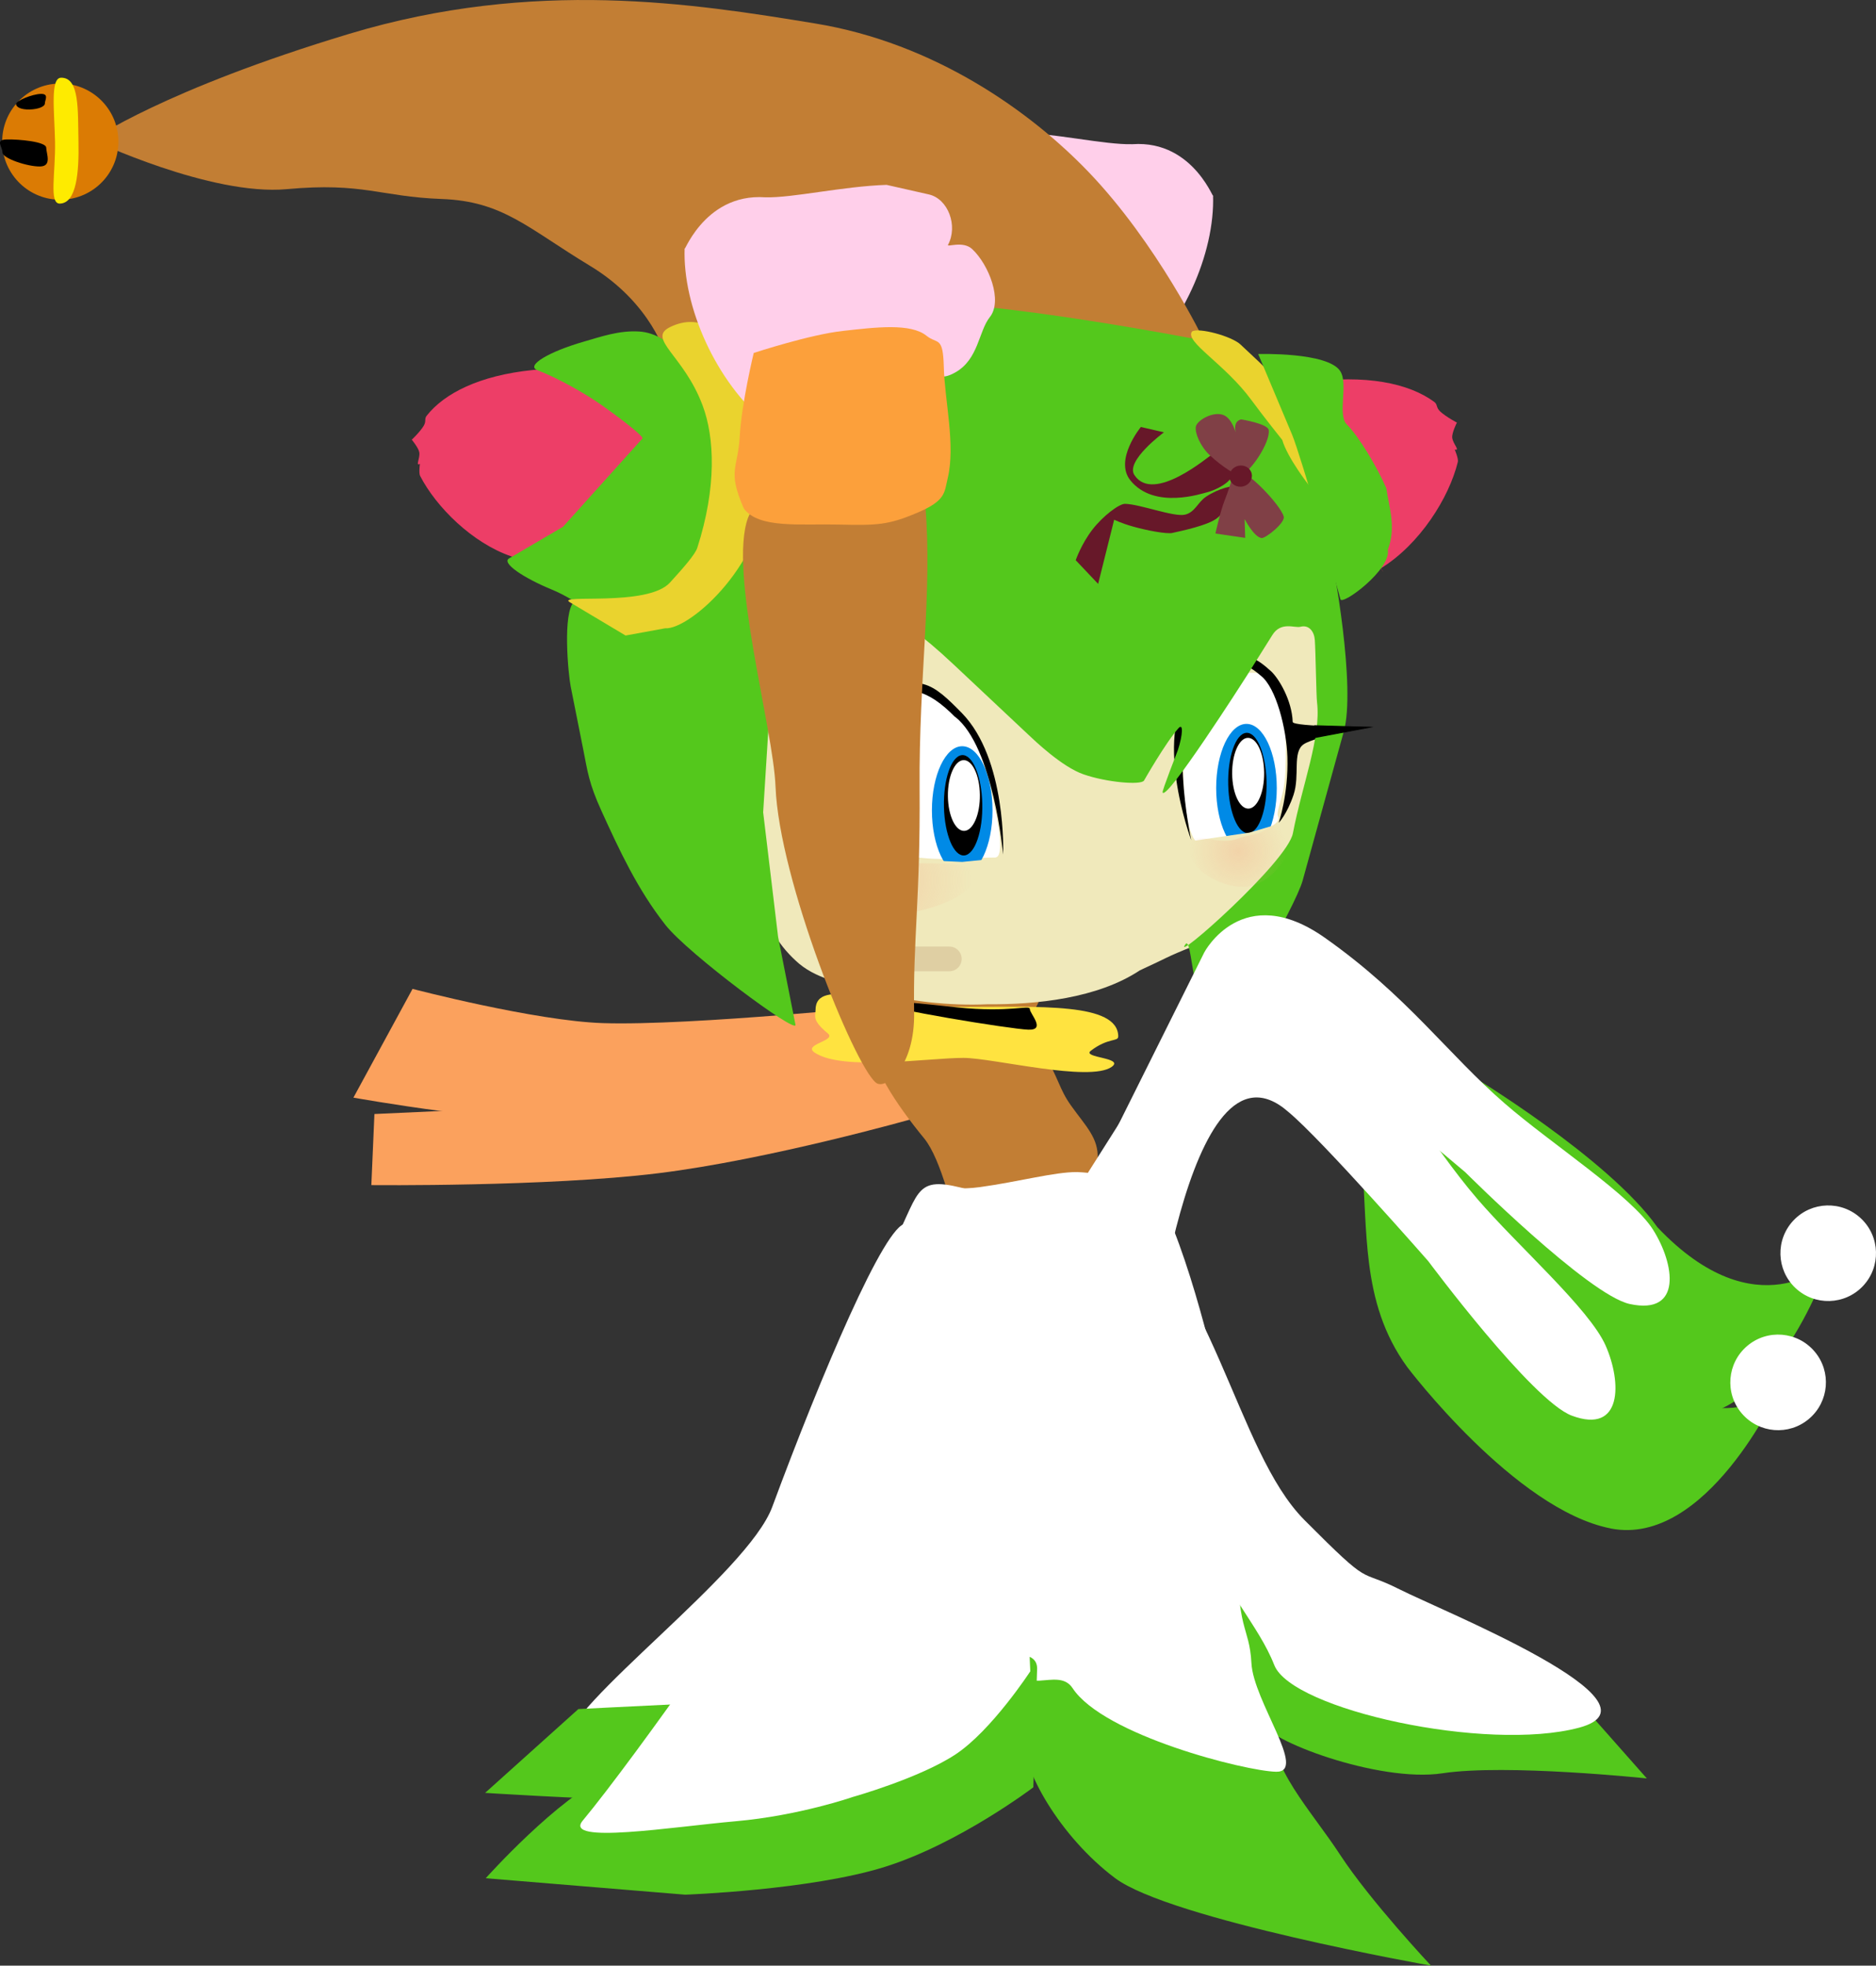 <svg version="1.1" xmlns="http://www.w3.org/2000/svg" xmlns:xlink="http://www.w3.org/1999/xlink" width="28.048" height="29.389" viewBox="0,0,28.048,29.389"><rect x="0" y="0" width="28.048" height="29.389" fill="#333333" stroke="none"/><defs><radialGradient cx="239.418" cy="201.82" r="1.312" gradientUnits="userSpaceOnUse" id="color-1"><stop offset="0" stop-color="#f5ab87" stop-opacity="0.349"/><stop offset="1" stop-color="#f5ab87" stop-opacity="0"/></radialGradient><radialGradient cx="244.688" cy="201.385" r="0.732" gradientUnits="userSpaceOnUse" id="color-2"><stop offset="0" stop-color="#f5ab87" stop-opacity="0.349"/><stop offset="1" stop-color="#f5ab87" stop-opacity="0"/></radialGradient></defs><g transform="translate(-226.18,-188.661)"><g data-paper-data="{&quot;isPaintingLayer&quot;:true}" fill-rule="nonzero" stroke-linejoin="miter" stroke-miterlimit="10" stroke-dasharray="" stroke-dashoffset="0" style="mix-blend-mode: normal"><path d="M231.778,205.317c0,0 2.113,-0.098 3.93,-0.175c1.278,-0.065 4.134,-0.797 4.134,-0.797l-0.007,1.041c0,0 -2.156,0.613 -3.818,0.817c-1.661,0.204 -4.285,0.177 -4.285,0.177z" data-paper-data="{&quot;index&quot;:null}" fill="#fba15d" stroke="none" stroke-width="0" stroke-linecap="butt"/><path d="M232.348,203.446c0,0 1.829,0.479 2.846,0.512c1.319,0.043 4.402,-0.277 4.402,-0.277l-0.166,0.947c0,0 -3.065,0.731 -4.388,0.803c-1.213,0.066 -3.578,-0.359 -3.578,-0.359z" data-paper-data="{&quot;index&quot;:null}" fill="#fba15d" stroke="none" stroke-width="0" stroke-linecap="butt"/><g data-paper-data="{&quot;index&quot;:null}" stroke="none" stroke-width="0.172" stroke-linecap="butt"><path d="M241.178,199.652c0.012,-1.652 -0.342,-2.926 -0.235,-4.222c0.036,-0.429 0.152,-0.279 0.595,-0.282c0.573,-0.005 1.413,0.083 1.608,0.61c0.297,0.803 -0.303,2.921 -0.337,3.798c-0.053,1.388 -1.02,4.225 -1.351,4.499c-0.143,0.118 -0.586,-0.233 -0.572,-1.052c0.018,-1.079 0.279,-1.698 0.291,-3.35z" fill="#c27e34"/><path d="M242.259,194.02c-0.007,-0.009 -1.023,-0.863 -1.278,-0.912c-0.428,-0.083 -0.243,0.593 -0.712,0.327c-0.347,-0.197 -0.345,-0.613 -0.516,-0.827c-0.194,-0.245 0.014,-0.783 0.264,-1.017c0.139,-0.13 0.383,-0.022 0.361,-0.064c-0.15,-0.282 -0.003,-0.688 0.287,-0.753l0.632,-0.143c0.66,0.022 1.403,0.197 1.813,0.186c0.947,-0.067 1.247,0.931 1.206,0.757c0.033,0.878 -0.469,2.006 -1.226,2.625c-0.158,0.121 -0.521,0.23 -0.833,-0.179z" fill="#ffcfea"/><path d="M240.883,195.972c0.047,-0.033 -0.018,0.591 -0.143,0.407c-0.082,-0.121 -0.485,-1.1 -0.53,-1.273c-0.106,-0.399 0.047,-0.93 0.061,-1.33c0.013,-0.376 0.411,-0.699 0.56,-0.804c0.216,-0.151 0.6,0.227 0.987,0.568c0.471,0.414 0.932,0.61 0.964,0.619c0,0 0.608,0.124 0.705,-0.029c-0.305,0.5 0.241,1.63 -0.115,2.107c-0.203,0.241 -1.715,-0.619 -2.004,-0.724c-0.292,-0.105 -0.72,0.622 -0.484,0.458z" fill="#ead42f"/></g><path d="M241.184,208.938c-0.432,-0.127 -0.687,-2.635 -1.184,-3.253c-0.44,-0.536 -0.815,-1.109 -0.786,-1.469c0.009,-0.111 0.363,-0.451 0.444,-0.515c0.102,-0.081 0.457,-0.502 0.892,-0.317c0.112,0.047 0.655,0.29 0.719,0.452c0.068,0.171 0.423,0.409 0.501,0.542c0.246,0.42 0.245,0.563 0.421,0.81c0.223,0.313 0.417,0.489 0.4,0.803c0,0 -0.958,3.012 -1.407,2.947z" data-paper-data="{&quot;index&quot;:null}" fill="#c27e34" stroke="none" stroke-width="0.172" stroke-linecap="butt"/><path d="M242.898,204.159c0,0.079 -0.15,0.014 -0.409,0.212c-0.14,0.108 0.509,0.1 0.312,0.241c-0.329,0.234 -1.779,-0.134 -2.217,-0.134c-0.529,0 -1.808,0.2 -2.224,-0.079c-0.185,-0.124 0.331,-0.176 0.197,-0.287c-0.242,-0.2 -0.184,-0.257 -0.184,-0.348c0,-0.513 0.975,-0.048 2.161,-0.048c1.186,0 2.365,-0.069 2.365,0.444z" data-paper-data="{&quot;index&quot;:null}" fill="#ffe340" stroke="none" stroke-width="0" stroke-linecap="butt"/><path d="M241.577,203.748c0,0.07 0.248,0.318 -0.024,0.308c-0.273,-0.01 -2.166,-0.32 -2.166,-0.391c0,-0.07 0.607,0.007 1.104,0.058c0.799,0.082 1.086,-0.045 1.086,0.026z" data-paper-data="{&quot;index&quot;:null}" fill="#000000" stroke="none" stroke-width="0" stroke-linecap="butt"/><g data-paper-data="{&quot;index&quot;:null}" stroke="none" stroke-width="0" stroke-linecap="butt"><path d="M251.264,209.843c-1.453,-0.121 -3.287,-2.065 -3.287,-2.065c-0.41,-0.449 -0.611,-0.951 -0.739,-1.484c-0.112,-0.464 -0.168,-0.951 -0.26,-1.446c-0.197,-1.062 1.178,-0.119 1.178,-0.119c0,0 2.068,1.243 2.804,2.281c1.488,1.569 2.561,0.526 2.561,0.526c0,0 -0.804,2.427 -2.258,2.306z" fill="#54c81c"/><path d="M254.004,206.879c0.287,0.271 0.3,0.723 0.029,1.01c-0.271,0.287 -0.723,0.3 -1.01,0.029c-0.287,-0.271 -0.3,-0.723 -0.029,-1.01c0.271,-0.287 0.723,-0.3 1.01,-0.029z" fill="#ffffff"/></g><g data-paper-data="{&quot;index&quot;:null}" stroke="none" stroke-width="0" stroke-linecap="butt"><path d="M250.261,211.513c-1.431,-0.28 -3.041,-2.412 -3.041,-2.412c-0.358,-0.491 -0.503,-1.013 -0.572,-1.556c-0.06,-0.474 -0.063,-0.964 -0.1,-1.465c-0.079,-1.077 1.184,0.011 1.184,0.011c0,0 1.92,1.462 2.538,2.575c1.307,1.722 2.488,0.803 2.488,0.803c0,0 -1.065,2.325 -2.496,2.045z" fill="#54c81c"/><path d="M253.309,208.867c0.256,0.301 0.219,0.751 -0.082,1.007c-0.301,0.256 -0.751,0.219 -1.007,-0.082c-0.256,-0.301 -0.219,-0.751 0.082,-1.007c0.301,-0.256 0.751,-0.219 1.007,0.082z" fill="#ffffff"/></g><path d="M246,214.092l2.496,0.26l1.467,-0.05l0.839,0.949c0,0 -2.102,-0.222 -3.056,-0.077c-0.954,0.145 -2.665,-0.505 -2.695,-0.765c-0.089,-0.793 -0.685,-2.451 -0.706,-2.562z" data-paper-data="{&quot;index&quot;:null}" fill="#54c81c" stroke="none" stroke-width="0.172" stroke-linecap="butt"/><path d="M247.105,212.424c0.647,0.327 4.064,1.699 2.684,2.068c-1.381,0.369 -4.295,-0.268 -4.557,-0.935c-0.243,-0.618 -0.733,-1.054 -1.147,-2.127c-0.414,-1.073 -1.705,-4.131 -1.479,-5.105c1.756,1.427 2.038,4.019 3.078,5.064c1.04,1.045 0.773,0.708 1.421,1.035z" data-paper-data="{&quot;index&quot;:null}" fill="#ffffff" stroke="none" stroke-width="0.172" stroke-linecap="butt"/><path d="M245.205,214.421c-0.057,0.662 0.564,1.287 1.012,1.973c0.448,0.686 1.358,1.656 1.358,1.656c0,0 -3.899,-0.69 -4.724,-1.309c-0.825,-0.619 -1.405,-1.647 -1.353,-2.088c0.09,-0.751 0.019,-3.016 0.022,-3.122c0.008,-0.256 2.715,-0.577 2.684,0.011z" data-paper-data="{&quot;index&quot;:null}" fill="#54c81c" stroke="none" stroke-width="0.172" stroke-linecap="butt"/><path d="M243.339,206.297c0.523,0.662 1.028,2.905 1.028,2.905c0.224,0.989 0.368,1.34 0.329,2.601c-0.039,1.248 0.164,1.153 0.194,1.724c0.029,0.571 0.845,1.634 0.369,1.624c-0.455,-0.009 -2.579,-0.544 -3.043,-1.25c-0.228,-0.345 -0.785,0.201 -0.909,-0.464c-0.115,-0.616 -0.711,-3.036 -1.009,-4.336c-0.298,-1.299 -0.335,-2.139 -0.249,-2.609c0.038,-0.21 0.211,-0.004 0.781,-0.082c0.57,-0.078 1.117,-0.228 1.456,-0.225c0.141,0.001 1.054,0.11 1.054,0.11z" data-paper-data="{&quot;index&quot;:null}" fill="#ffffff" stroke="none" stroke-width="0.172" stroke-linecap="butt"/><g data-paper-data="{&quot;index&quot;:null}" stroke="none" stroke-linecap="butt"><path d="M234.611,214.759c0.058,-0.639 2.747,-2.571 3.115,-3.568c0.72,-1.945 1.693,-4.25 1.997,-4.233c0.38,0.047 0.961,4.982 0.399,6.841c-0.221,0.738 -5.348,1.719 -5.511,0.96z" data-paper-data="{&quot;index&quot;:null}" fill="#ffffff" stroke-width="0.191"/><path d="M239.016,213.769c0.839,-0.015 1.239,-0.83 1.266,-0.465c0.019,0.255 -1.252,1.294 -1.676,2.127c-0.184,0.361 -5.173,0.036 -5.173,0.036l1.394,-1.253c0,0 2.855,-0.148 3.694,-0.163z" data-paper-data="{&quot;index&quot;:null}" fill="#54c81c" stroke-width="0.172"/></g><path d="M241.629,215.384c0,0 -1.107,0.84 -2.219,1.189c-1.112,0.349 -2.986,0.416 -2.986,0.416l-2.982,-0.246c0,0 1.09,-1.219 1.828,-1.53c0.738,-0.311 3.869,-0.65 3.865,-0.773c-0.008,-0.297 2.549,-1.518 2.551,-0.834z" data-paper-data="{&quot;index&quot;:null}" fill="#54c81c" stroke="none" stroke-width="0.172" stroke-linecap="butt"/><path d="M240.856,206.504c0.916,0.28 0.278,1.109 0.415,2.083c0.137,0.974 0.313,5.062 0.313,5.062c0,0 -0.577,0.885 -1.117,1.242c-0.54,0.357 -1.537,0.637 -1.537,0.637c0,0 -0.805,0.28 -1.749,0.363c-0.944,0.083 -2.588,0.35 -2.289,-0.009c0.743,-0.891 3.041,-4.119 3.157,-4.597c0.327,-1.345 1.238,-3.488 1.576,-4.204c0.338,-0.716 0.281,-0.866 1.232,-0.576z" data-paper-data="{&quot;index&quot;:null}" fill="#ffffff" stroke="none" stroke-width="0.172" stroke-linecap="butt"/><path d="M241.417,194.436c4.019,-0.316 4.614,3.955 4.657,4.21c0.069,0.605 -0.025,1.224 -0.214,1.801c-0.307,0.964 -0.932,1.856 -1.825,2.356c-0.447,0.179 -0.38,0.168 -0.813,0.366c-0.634,0.42 -1.549,0.513 -2.274,0.507c-0.588,0.026 -1.176,-0.043 -1.746,-0.193c-0.365,-0.11 -0.772,-0.163 -1.074,-0.413c-0.277,-0.238 -0.506,-0.566 -0.516,-0.943c-0.074,-0.914 -0.158,-1.829 -0.149,-2.746c0.007,-0.119 -0.433,-4.6 3.954,-4.945z" data-paper-data="{&quot;index&quot;:null}" fill="#f0e9bb" stroke="none" stroke-width="0.172" stroke-linecap="butt"/><path d="M244.818,198.727c0.248,-0.041 0.394,0.089 0.483,0.368c0.062,0.196 0.104,0.487 0.102,0.751c-0.002,0.285 -0.002,0.456 -0.037,0.626c-0.035,0.168 -0.105,0.337 -0.079,0.393c0.037,0.082 -0.069,0.185 -0.464,0.271c-0.253,0.055 -0.5,0.095 -0.71,0.128c-0.207,0.005 -0.311,-1.136 -0.181,-1.434c0.082,-0.549 0.281,-0.894 0.887,-1.102z" data-paper-data="{&quot;index&quot;:null}" fill="#ffffff" stroke="none" stroke-width="0.172" stroke-linecap="butt"/><path d="M244.17,198.97c-0.571,0.448 -0.18,2.253 -0.18,2.253c0,0 -0.617,-1.649 0.058,-2.337c0.208,-0.212 0.326,-0.33 0.523,-0.381c0.274,-0.072 0.401,0.001 0.61,0.19c0.116,0.105 0.315,0.436 0.326,0.76c0.002,0.075 1.188,0.075 1.188,0.075c0,0 -0.844,0.136 -1.024,0.259c-0.172,0.117 -0.054,0.463 -0.151,0.755c-0.098,0.292 -0.222,0.419 -0.222,0.419c0,0 0.147,-0.424 0.13,-0.984c-0.013,-0.419 -0.169,-1.037 -0.396,-1.214c-0.303,-0.264 -0.445,-0.217 -0.861,0.207z" data-paper-data="{&quot;index&quot;:null}" fill="#000000" stroke="none" stroke-width="0" stroke-linecap="butt"/><g data-paper-data="{&quot;index&quot;:null}" stroke="none" stroke-linecap="butt"><path d="M244.363,200.443c0,-0.529 0.203,-0.959 0.453,-0.959c0.25,0 0.453,0.429 0.453,0.959c0,0.529 -0.203,0.959 -0.453,0.959c-0.25,0 -0.453,-0.429 -0.453,-0.959z" fill="#008ae6" stroke-width="0"/><path d="M244.811,199.618c0.079,-0.007 0.153,0.07 0.208,0.201c0.055,0.131 0.092,0.315 0.097,0.522c0.005,0.207 -0.022,0.397 -0.071,0.538c-0.048,0.141 -0.118,0.231 -0.197,0.239c-0.079,0.007 -0.153,-0.07 -0.208,-0.201c-0.055,-0.131 -0.092,-0.315 -0.097,-0.522c-0.005,-0.207 0.022,-0.397 0.071,-0.538c0.048,-0.141 0.118,-0.231 0.197,-0.239z" fill="#000000" stroke-width="0.028"/><path d="M244.667,199.856c0.042,-0.098 0.101,-0.16 0.167,-0.163c0.066,-0.003 0.127,0.054 0.171,0.147c0.045,0.094 0.073,0.225 0.075,0.371c0.002,0.146 -0.023,0.28 -0.065,0.377c-0.042,0.098 -0.101,0.16 -0.167,0.163c-0.066,0.003 -0.127,-0.054 -0.171,-0.147c-0.045,-0.094 -0.073,-0.225 -0.075,-0.371c-0.002,-0.146 0.023,-0.28 0.065,-0.377z" fill="#ffffff" stroke-width="0.018"/></g><path d="M241.064,201.482c-0.26,0 -0.61,0.034 -0.925,0.019c-0.491,-0.024 -0.935,-0.154 -0.935,-0.154c0,0 -0.34,-0.327 -0.32,-1.02c0.018,-0.617 0.313,-1.386 0.813,-1.386c0.357,0 0.663,0.138 1.019,0.651c0.088,0.126 0.598,1.862 0.348,1.889z" data-paper-data="{&quot;index&quot;:null}" fill="#ffffff" stroke="none" stroke-width="0.172" stroke-linecap="butt"/><g data-paper-data="{&quot;index&quot;:null}" stroke="none" stroke-linecap="butt"><path d="M240.113,200.777c0,-0.529 0.203,-0.959 0.453,-0.959c0.25,0 0.453,0.429 0.453,0.959c0,0.529 -0.203,0.959 -0.453,0.959c-0.25,0 -0.453,-0.429 -0.453,-0.959z" fill="#008ae6" stroke-width="0"/><path d="M240.561,199.951c0.079,-0.007 0.153,0.07 0.208,0.201c0.055,0.131 0.092,0.315 0.097,0.522c0.005,0.207 -0.022,0.397 -0.071,0.538c-0.048,0.141 -0.118,0.231 -0.197,0.239c-0.079,0.007 -0.153,-0.07 -0.208,-0.201c-0.055,-0.131 -0.092,-0.315 -0.097,-0.522c-0.005,-0.207 0.022,-0.397 0.071,-0.538c0.048,-0.141 0.118,-0.231 0.197,-0.239z" fill="#000000" stroke-width="0.028"/><path d="M240.417,200.189c0.042,-0.098 0.101,-0.16 0.167,-0.163c0.066,-0.003 0.127,0.054 0.171,0.147c0.045,0.094 0.073,0.225 0.075,0.371c0.002,0.146 -0.023,0.28 -0.065,0.377c-0.042,0.098 -0.101,0.16 -0.167,0.163c-0.066,0.003 -0.127,-0.054 -0.171,-0.147c-0.045,-0.094 -0.073,-0.225 -0.075,-0.371c-0.002,-0.146 0.023,-0.28 0.065,-0.377z" fill="#ffffff" stroke-width="0.018"/></g><path d="M240.46,199.382c-0.416,-0.424 -0.729,-0.496 -1.032,-0.232c-0.227,0.178 -0.383,0.795 -0.396,1.214c-0.017,0.56 0.13,0.984 0.13,0.984c0,0 -0.124,-0.127 -0.222,-0.419c-0.098,-0.292 0.021,-0.638 -0.151,-0.755c-0.18,-0.123 -1.024,-0.259 -1.024,-0.259c0,0 1.186,-0 1.188,-0.075c0.01,-0.324 0.209,-0.655 0.326,-0.76c0.209,-0.188 0.434,-0.262 0.708,-0.19c0.197,0.052 0.363,0.218 0.572,0.43c0.675,0.688 0.619,2.117 0.619,2.117c0,0 -0.146,-1.61 -0.717,-2.058z" data-paper-data="{&quot;index&quot;:null}" fill="#000000" stroke="none" stroke-width="0" stroke-linecap="butt"/><path d="M244.858,201.11l0.45,-0.133c0,0 -0.402,0.8 -0.817,0.8c-0.414,0 -0.55,-0.533 -0.55,-0.533z" data-paper-data="{&quot;index&quot;:null}" fill="#f0e9bb" stroke="none" stroke-width="0" stroke-linecap="butt"/><path d="M240.565,201.548l0.467,-0.046c0,0 -0.546,0.71 -0.953,0.631c-0.407,-0.078 -0.439,-0.628 -0.439,-0.628z" data-paper-data="{&quot;index&quot;:null}" fill="#f0e9bb" stroke="none" stroke-width="0" stroke-linecap="butt"/><path d="M245.713,194.379c0.891,-0.125 1.533,0.014 1.909,0.29c0.054,0.039 0.024,0.08 0.089,0.143c0.078,0.076 0.292,0.193 0.252,0.165c0,0 -0.078,0.154 -0.071,0.227c0.009,0.093 0.126,0.201 0.037,0.178c0,0 0.059,0.136 0.047,0.185c-0.131,0.538 -0.57,1.233 -1.149,1.59c0.31,0.472 -1.65,-2.362 -1.114,-2.778z" data-paper-data="{&quot;index&quot;:null}" fill="#ed3e67" stroke="none" stroke-width="0.172" stroke-linecap="butt"/><path d="M237.735,198.5l-0.145,2.306l0.223,1.86l0.26,1.316c0.031,0.155 -1.605,-1.061 -1.944,-1.492c-0.419,-0.533 -0.688,-1.116 -0.954,-1.699c-0.194,-0.425 -0.21,-0.6 -0.272,-0.909l-0.191,-0.959c-0.036,-0.182 -0.125,-1.109 0.054,-1.268c0.051,-0.045 0.691,0.419 0.765,0.417l0.536,-0.015c0.159,-0.004 0.634,-0.343 0.771,-0.454c0.101,-0.081 0.658,-0.709 0.718,-1.322l0.059,-0.606c0.009,-0.091 -0.22,-1.043 -0.183,-1.061c0.075,-0.035 -0.764,-1.049 -0.687,-1.09c0.434,-0.229 0.96,-0.523 1.55,-0.653c0.928,-0.204 1.945,-0.174 2.466,-0.167c0.089,0.001 1.22,0.039 1.897,0.267c1.071,0.361 1.674,1.049 1.715,1.086c0.652,0.592 1.136,1.282 1.476,2.056l0.185,0.655c0.095,0.335 0.418,2.179 0.237,2.831l-0.615,2.227c-0.108,0.39 -1.141,2.217 -1.351,2.111c-0.295,-0.148 -0.301,-1.3 -0.401,-1.159c-0.222,0.312 1.523,-1.227 1.606,-1.658c0.142,-0.737 0.424,-1.439 0.361,-1.958c-0.012,-0.098 -0.021,-0.769 -0.033,-0.931c-0.009,-0.128 -0.087,-0.233 -0.216,-0.199c-0.086,0.022 -0.289,-0.083 -0.418,0.122l-0.381,0.607c-0.062,0.098 -1.205,1.884 -1.261,1.748c-0.01,-0.025 0.216,-0.597 0.229,-0.635c0.074,-0.229 0.082,-0.408 0.009,-0.326c-0.193,0.216 -0.516,0.784 -0.516,0.784c-0.046,0.07 -0.559,0.027 -0.905,-0.094c-0.322,-0.112 -0.727,-0.501 -0.829,-0.597l-1.11,-1.043c-1.042,-0.98 -0.976,-0.561 -1.037,-0.674c0.047,-0.075 -0.744,-0.102 -0.931,0.072c-0.075,0.069 -0.303,0.202 -0.42,0.27c-0.156,0.09 -0.264,0.144 -0.316,0.232z" data-paper-data="{&quot;index&quot;:null}" fill="#54c81c" stroke="none" stroke-width="0.172" stroke-linecap="butt"/><path d="M244.183,193.755c0,0 -3.132,-0.615 -4.518,-0.574c-1.288,0.037 -3.526,0.808 -3.526,0.808c0,0 -0.209,-0.793 -1.14,-1.355c-0.93,-0.562 -1.299,-0.965 -2.218,-0.998c-0.919,-0.034 -1.17,-0.252 -2.312,-0.147c-1.141,0.105 -2.911,-0.737 -2.911,-0.737c0,0 1.068,-0.749 3.843,-1.585c2.775,-0.836 5.164,-0.45 6.961,-0.156c1.797,0.293 3.228,1.323 4.085,2.213c1.04,1.081 1.736,2.531 1.736,2.531z" data-paper-data="{&quot;index&quot;:null}" fill="#c27e34" stroke="none" stroke-width="0" stroke-linecap="butt"/><g data-paper-data="{&quot;index&quot;:null}" stroke-width="0" stroke-linecap="butt"><path d="M227.099,191.647c-0.48,0.01 -0.876,-0.371 -0.886,-0.851c-0.01,-0.48 0.371,-0.876 0.851,-0.886c0.48,-0.01 0.876,0.371 0.886,0.851c0.01,0.48 -0.371,0.876 -0.851,0.886z" fill="#db7b04" stroke="none"/><path d="M227.092,189.823c0.28,-0.006 0.251,0.486 0.261,0.95c0.01,0.464 -0.028,0.927 -0.279,0.932c-0.165,0.003 -0.062,-0.461 -0.071,-0.925c-0.01,-0.464 -0.074,-0.954 0.09,-0.957z" fill="#feeb00" stroke="#000000"/><path d="M226.282,190.746c0.181,-0.004 0.587,0.033 0.589,0.123c0.002,0.091 0.089,0.277 -0.092,0.281c-0.181,0.004 -0.561,-0.119 -0.562,-0.21c-0.002,-0.091 -0.116,-0.19 0.065,-0.194z" fill="#000000" stroke="none"/><path d="M226.851,190.207c0.001,0.048 -0.101,0.088 -0.228,0.091c-0.127,0.003 -0.202,-0.034 -0.203,-0.082c-0.001,-0.048 0.244,-0.149 0.371,-0.151c0.127,-0.003 0.059,0.095 0.06,0.142z" fill="#000000" stroke="none"/></g><path d="M233.826,196.98c-0.585,-0.2 -1.126,-0.739 -1.365,-1.204c-0.022,-0.042 -0.003,-0.18 -0.003,-0.18c-0.071,0.04 0.005,-0.084 -0.009,-0.171c-0.011,-0.068 -0.114,-0.192 -0.114,-0.192c-0.028,0.035 0.13,-0.119 0.18,-0.206c0.042,-0.072 0.006,-0.103 0.044,-0.15c0.263,-0.334 0.787,-0.603 1.589,-0.684c1.05,-0.106 1.971,0.664 1.971,1.04c0,0 -1.296,2.088 -2.295,1.747z" data-paper-data="{&quot;index&quot;:null}" fill="#ed3e67" stroke="none" stroke-width="0.172" stroke-linecap="butt"/><path d="M236.888,195.905c0.144,-0.1 -0.281,1.332 -0.65,1.531c-0.635,0.344 -0.564,0.597 -1.107,0.431c-0.122,-0.037 -0.363,-0.252 -0.71,-0.395c-0.402,-0.166 -0.758,-0.396 -0.625,-0.465l0.802,-0.47l1.188,-1.321c0.018,-0.021 -0.224,-0.225 -0.602,-0.492c-0.265,-0.187 -0.661,-0.409 -0.969,-0.528c-0.182,-0.07 0.182,-0.281 0.7,-0.429c0.251,-0.072 0.518,-0.167 0.816,-0.15c0.516,0.029 0.893,0.62 1.03,1.219c0.129,0.561 0.032,1.136 0.127,1.069z" data-paper-data="{&quot;index&quot;:null}" fill="#54c81c" stroke="none" stroke-width="0.172" stroke-linecap="butt"/><path d="M237.632,195.87c0.026,1.173 -1.134,2.212 -1.509,2.185l-0.59,0.108l-0.834,-0.498c-0.214,-0.128 1.162,0.074 1.497,-0.293c0.219,-0.24 0.378,-0.425 0.409,-0.52c0.291,-0.905 0.26,-1.646 0.08,-2.128c-0.282,-0.758 -0.848,-1.001 -0.48,-1.176c0.877,-0.418 1.398,1.04 1.426,2.323z" data-paper-data="{&quot;index&quot;:null}" fill="#ead32e" stroke="none" stroke-width="0.172" stroke-linecap="butt"/><path d="M245.351,195.239c0,0 -0.271,-0.338 -0.463,-0.599c-0.4,-0.544 -1.002,-0.871 -0.886,-1.023c0.096,-0.062 0.59,0.068 0.725,0.195l0.274,0.257c0.482,0.453 0.673,1.111 0.665,1.381c-0.003,0.117 0.12,0.329 0.078,0.459c0,0 -0.316,-0.404 -0.393,-0.67z" data-paper-data="{&quot;index&quot;:null}" fill="#ead32e" stroke="none" stroke-width="0.172" stroke-linecap="butt"/><path d="M244.991,193.954c0,0 1.041,-0.032 1.227,0.256c0.124,0.191 -0.046,0.653 0.099,0.798c0.179,0.18 0.447,0.625 0.59,0.953c0.043,0.299 0.15,0.586 0.022,0.92c0.052,0.295 -0.681,0.836 -0.708,0.74l-0.363,-1.313c-0.092,-0.333 -0.301,-1.009 -0.359,-1.146z" data-paper-data="{&quot;index&quot;:null}" fill="#54c81c" stroke="none" stroke-width="0.172" stroke-linecap="butt"/><path d="M239.534,202.998h0.839" data-paper-data="{&quot;index&quot;:null}" fill="none" stroke="#dfcfa3" stroke-width="0.37" stroke-linecap="round"/><path d="M245.778,199.707l0.054,-0.203l0.886,0.026z" data-paper-data="{&quot;index&quot;:null}" fill="#000000" stroke="none" stroke-width="0" stroke-linecap="butt"/><path d="M244.186,202.899c0,0 0.572,-1.084 1.802,-0.217c1.23,0.867 1.839,1.74 2.689,2.477c0.698,0.606 1.898,1.38 2.219,1.89c0.321,0.509 0.443,1.279 -0.348,1.109c-0.621,-0.133 -2.461,-1.971 -2.461,-1.971c0,0 -1.838,-1.563 -2.392,-1.9c-1.714,-1.114 -2.194,4.023 -2.194,4.023l-1.236,-1.557z" data-paper-data="{&quot;index&quot;:null}" fill="#ffffff" stroke="none" stroke-width="0" stroke-linecap="butt"/><path d="M244.172,203.468c0,0 0.708,-0.763 1.798,0.274c1.09,1.037 1.565,1.991 2.297,2.844c0.602,0.701 1.676,1.643 1.919,2.194c0.243,0.551 0.251,1.33 -0.506,1.047c-0.595,-0.223 -2.146,-2.31 -2.146,-2.31c0,0 -1.59,-1.815 -2.089,-2.229c-1.533,-1.353 -2.089,4.018 -2.089,4.018l-1.532,-2.129z" data-paper-data="{&quot;index&quot;:null}" fill="#ffffff" stroke="none" stroke-width="0" stroke-linecap="butt"/><path d="M240.73,201.774c0,0.322 -0.83,0.583 -1.438,0.583c-0.65,0 -1.157,-0.241 -1.185,-0.783c-0.02,-0.379 0.334,-0.317 0.727,-0.204c0.168,0.048 0.344,0.105 0.5,0.141c0.591,0.135 1.396,-0.059 1.396,0.263z" data-paper-data="{&quot;index&quot;:null}" fill="url(#color-1)" stroke="none" stroke-width="0" stroke-linecap="butt"/><g data-paper-data="{&quot;index&quot;:null}" stroke="none" stroke-width="0" stroke-linecap="butt"><path d="M243.71,196.629c-0.087,0.019 -0.38,-0.036 -0.582,-0.093c-0.188,-0.052 -0.29,-0.105 -0.29,-0.105l-0.24,0.96l-0.335,-0.354c0,0 0.082,-0.24 0.249,-0.457c0.158,-0.205 0.401,-0.388 0.489,-0.386c0.228,0.006 0.725,0.199 0.894,0.162c0.152,-0.034 0.192,-0.186 0.317,-0.269c0.189,-0.126 0.431,-0.184 0.441,-0.137c0.011,0.051 -0.097,0.311 -0.274,0.456c-0.135,0.111 -0.543,0.194 -0.671,0.223z" fill="#671829"/><path d="M244.224,196.022c-0.067,0.015 -0.785,0.265 -1.143,-0.178c-0.248,-0.307 0.156,-0.799 0.156,-0.799l0.345,0.08c0,0 -0.58,0.427 -0.442,0.638c0.285,0.437 1.117,-0.289 1.147,-0.295c0.13,-0.029 0.284,0.169 0.308,0.279c0.024,0.11 -0.241,0.246 -0.371,0.275z" fill="#671829"/><path d="M244.74,194.932c0,0 0.392,0.064 0.408,0.157c0.031,0.183 -0.284,0.649 -0.424,0.68c-0.042,0.009 -0.259,-0.116 -0.458,-0.303c-0.137,-0.129 -0.224,-0.328 -0.207,-0.426c0.016,-0.091 0.249,-0.231 0.407,-0.176c0.142,0.049 0.197,0.299 0.188,0.257c-0.039,-0.179 0.085,-0.189 0.085,-0.189z" fill="#804046"/><path d="M245.039,196.705c-0.113,-0.017 -0.251,-0.284 -0.251,-0.284l0.009,0.282l-0.445,-0.065c0,0 0.071,-0.328 0.14,-0.502c0.101,-0.254 0.128,-0.433 0.17,-0.442c0.14,-0.031 0.663,0.512 0.711,0.691c0.025,0.091 -0.274,0.33 -0.334,0.321z" data-paper-data="{&quot;index&quot;:null}" fill="#804046"/><path d="M244.763,195.934c-0.091,0.02 -0.181,-0.033 -0.199,-0.118c-0.019,-0.085 0.04,-0.171 0.131,-0.191c0.091,-0.02 0.181,0.033 0.199,0.118c0.019,0.085 -0.04,0.171 -0.131,0.191z" fill="#671829"/></g><g data-paper-data="{&quot;index&quot;:null}" stroke="none" stroke-width="0.172" stroke-linecap="butt"><path d="M239.847,203.796c0.014,0.819 -0.429,1.17 -0.572,1.052c-0.331,-0.274 -1.447,-3.037 -1.5,-4.424c-0.033,-0.877 -0.708,-3.219 -0.411,-4.022c0.195,-0.527 1.259,-0.466 1.832,-0.461c0.444,0.003 0.784,-0.146 0.819,0.282c0.107,1.296 -0.098,2.57 -0.086,4.222c0.012,1.652 -0.1,2.271 -0.082,3.35z" fill="#c27e34"/><path d="M238.475,194.814c-0.312,0.408 -0.675,0.299 -0.833,0.179c-0.757,-0.619 -1.259,-1.748 -1.226,-2.625c-0.041,0.174 0.259,-0.824 1.206,-0.757c0.41,0.011 1.153,-0.164 1.813,-0.186l0.632,0.143c0.29,0.066 0.438,0.471 0.287,0.753c-0.022,0.042 0.222,-0.066 0.361,0.064c0.251,0.235 0.459,0.773 0.264,1.017c-0.17,0.215 -0.168,0.63 -0.516,0.827c-0.468,0.266 -0.283,-0.41 -0.712,-0.327c-0.255,0.049 -1.27,0.903 -1.278,0.912z" fill="#ffcfea"/></g><path d="M239.892,196.328c-0.432,0.184 -0.6,0.189 -1.17,0.176c-0.571,-0.014 -1.198,0.064 -1.421,-0.24c-0.251,-0.576 -0.088,-0.588 -0.061,-1.082c0.027,-0.493 0.209,-1.244 0.209,-1.244c0.036,-0.011 0.838,-0.274 1.33,-0.329c0.492,-0.055 1.015,-0.12 1.253,0.072c0.165,0.132 0.247,-0.003 0.259,0.468c0.012,0.5 0.178,1.167 0.058,1.663c-0.052,0.215 -0.024,0.332 -0.456,0.516z" data-paper-data="{&quot;index&quot;:null}" fill="#fca03b" stroke="none" stroke-width="0.172" stroke-linecap="butt"/><path d="M243.955,201.339c0,-0.322 0.409,-0.007 0.739,-0.143c0.087,-0.036 0.265,-0.053 0.359,-0.101c0.22,-0.113 0.497,-0.495 0.486,-0.116c-0.016,0.541 -0.419,0.943 -0.781,0.943c-0.339,0 -0.803,-0.261 -0.803,-0.583z" data-paper-data="{&quot;index&quot;:null}" fill="url(#color-2)" stroke="none" stroke-width="0" stroke-linecap="butt"/></g></g></svg>